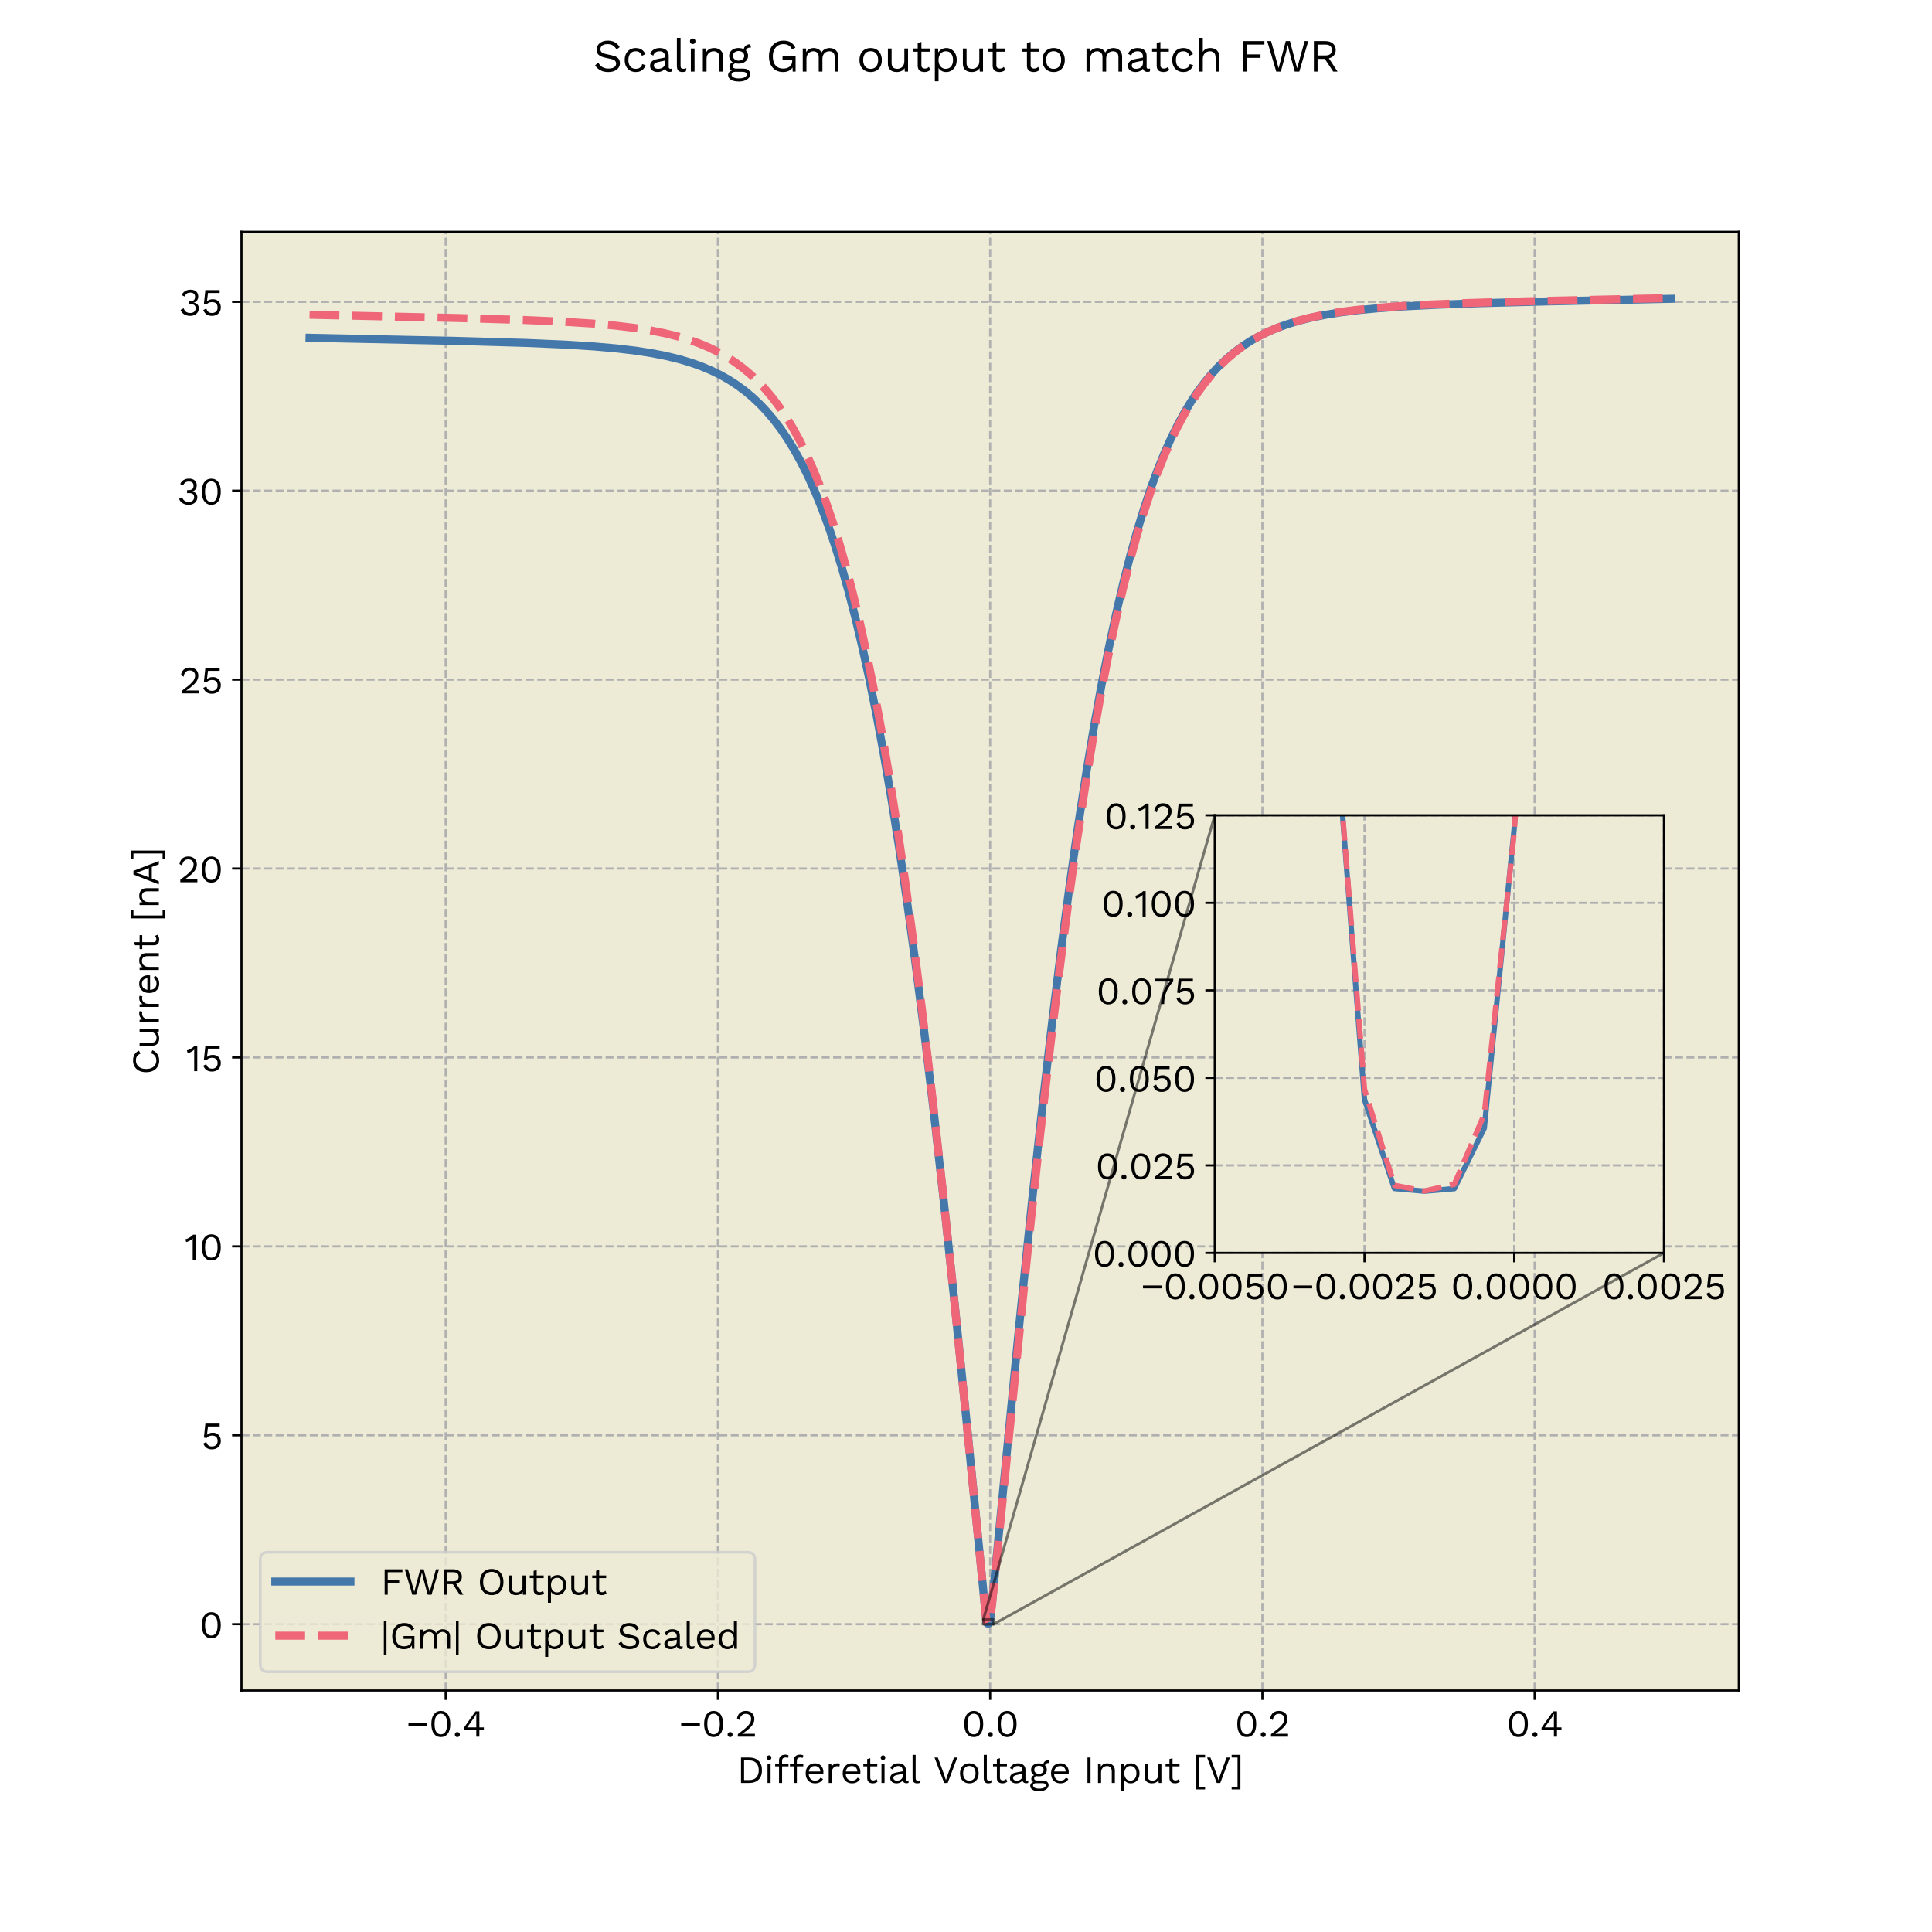 <?xml version="1.0" encoding="utf-8" standalone="no"?>
<!DOCTYPE svg PUBLIC "-//W3C//DTD SVG 1.1//EN"
  "http://www.w3.org/Graphics/SVG/1.1/DTD/svg11.dtd">
<svg height="720pt" version="1.1" viewBox="0 0 720 720" width="720pt" xmlns="http://www.w3.org/2000/svg" xmlns:xlink="http://www.w3.org/1999/xlink">
 <defs>
  <style type="text/css">*{stroke-linecap:butt;stroke-linejoin:round;}</style>
 </defs>
 <g id="figure_1">
  <g id="patch_1">
   <path d="M 0 720 
L 720 720 
L 720 0 
L 0 0 
z
" style="fill:none;"/>
  </g>
  <g id="axes_1">
   <g id="patch_2">
    <path d="M 90 630 
L 648 630 
L 648 86.4 
L 90 86.4 
z
" style="fill:#edead6;"/>
   </g>
   <g id="matplotlib.axis_1">
    <g id="xtick_1">
     <g id="line2d_1">
      <path clip-path="url(#p4fd7f7d0f2)" d="M 166.091 630 
L 166.091 86.4 
" style="fill:none;stroke:#b0b0b0;stroke-dasharray:2.96,1.28;stroke-dashoffset:0;stroke-width:0.8;"/>
     </g>
     <g id="line2d_2">
      <defs>
       <path d="M 0 0 
L 0 3.5 
" id="ma5b0f2b745" style="stroke:#000000;stroke-width:0.8;"/>
      </defs>
      <g>
       <use style="stroke:#000000;stroke-width:0.8;" x="166.091" xlink:href="#ma5b0f2b745" y="630"/>
      </g>
     </g>
     <g id="text_1">
      <!-- −0.4 -->
      <g transform="translate(151.37 647.22)scale(0.14 -0.14)">
       <defs>
        <path d="M 3488 2266 
L 3488 1786 
L 378 1786 
L 378 2266 
L 3488 2266 
z
" id="WorkSans-Regular-2212" transform="scale(0.016)"/>
        <path d="M 1990 -64 
Q 1274 -64 845 493 
Q 416 1050 416 2112 
Q 416 3174 845 3731 
Q 1274 4288 1990 4288 
Q 2714 4288 3139 3731 
Q 3565 3174 3565 2112 
Q 3565 1050 3139 493 
Q 2714 -64 1990 -64 
z
M 1990 397 
Q 2330 397 2563 592 
Q 2797 787 2915 1171 
Q 3034 1555 3034 2112 
Q 3034 2669 2915 3053 
Q 2797 3437 2563 3632 
Q 2330 3827 1990 3827 
Q 1651 3827 1417 3632 
Q 1184 3437 1065 3053 
Q 947 2669 947 2112 
Q 947 1555 1065 1171 
Q 1184 787 1417 592 
Q 1651 397 1990 397 
z
" id="WorkSans-Regular-30" transform="scale(0.016)"/>
        <path d="M 851 768 
Q 1037 768 1152 653 
Q 1267 538 1267 352 
Q 1267 166 1152 51 
Q 1037 -64 851 -64 
Q 666 -64 550 51 
Q 435 166 435 352 
Q 435 538 550 653 
Q 666 768 851 768 
z
" id="WorkSans-Regular-2e" transform="scale(0.016)"/>
        <path d="M 2342 0 
L 2342 1107 
L 282 1107 
L 282 1485 
Q 282 1485 282 1485 
Q 282 1485 282 1485 
L 2208 4224 
L 2854 4224 
L 2854 1549 
L 3603 1549 
L 3603 1107 
L 2854 1107 
L 2854 0 
L 2342 0 
z
M 826 1549 
L 2342 1549 
L 2342 3130 
Q 2342 3296 2352 3469 
Q 2362 3642 2368 3808 
L 2355 3808 
Q 2278 3648 2156 3449 
Q 2035 3251 1933 3104 
L 826 1549 
Q 826 1549 826 1549 
Q 826 1549 826 1549 
z
" id="WorkSans-Regular-34" transform="scale(0.016)"/>
       </defs>
       <use xlink:href="#WorkSans-Regular-2212"/>
       <use x="60.4" xlink:href="#WorkSans-Regular-30"/>
       <use x="122.6" xlink:href="#WorkSans-Regular-2e"/>
       <use x="149.2" xlink:href="#WorkSans-Regular-34"/>
      </g>
     </g>
    </g>
    <g id="xtick_2">
     <g id="line2d_3">
      <path clip-path="url(#p4fd7f7d0f2)" d="M 267.545 630 
L 267.545 86.4 
" style="fill:none;stroke:#b0b0b0;stroke-dasharray:2.96,1.28;stroke-dashoffset:0;stroke-width:0.8;"/>
     </g>
     <g id="line2d_4">
      <g>
       <use style="stroke:#000000;stroke-width:0.8;" x="267.545" xlink:href="#ma5b0f2b745" y="630"/>
      </g>
     </g>
     <g id="text_2">
      <!-- −0.2 -->
      <g transform="translate(253.02 647.22)scale(0.14 -0.14)">
       <defs>
        <path d="M 474 0 
L 474 416 
Q 1107 883 1532 1235 
Q 1958 1587 2214 1875 
Q 2470 2163 2579 2422 
Q 2688 2682 2688 2963 
Q 2688 3341 2448 3574 
Q 2208 3808 1792 3808 
Q 1357 3808 1094 3523 
Q 832 3238 787 2765 
L 339 3034 
Q 397 3405 579 3686 
Q 762 3968 1072 4128 
Q 1382 4288 1811 4288 
Q 2138 4288 2397 4192 
Q 2656 4096 2841 3920 
Q 3027 3744 3126 3501 
Q 3226 3258 3226 2963 
Q 3226 2566 3034 2185 
Q 2842 1805 2400 1389 
Q 1958 973 1203 467 
L 1203 461 
Q 1274 467 1398 470 
Q 1523 474 1648 477 
Q 1773 480 1837 480 
L 3315 480 
L 3315 0 
L 474 0 
z
" id="WorkSans-Regular-32" transform="scale(0.016)"/>
       </defs>
       <use xlink:href="#WorkSans-Regular-2212"/>
       <use x="60.4" xlink:href="#WorkSans-Regular-30"/>
       <use x="122.6" xlink:href="#WorkSans-Regular-2e"/>
       <use x="149.2" xlink:href="#WorkSans-Regular-32"/>
      </g>
     </g>
    </g>
    <g id="xtick_3">
     <g id="line2d_5">
      <path clip-path="url(#p4fd7f7d0f2)" d="M 369 630 
L 369 86.4 
" style="fill:none;stroke:#b0b0b0;stroke-dasharray:2.96,1.28;stroke-dashoffset:0;stroke-width:0.8;"/>
     </g>
     <g id="line2d_6">
      <g>
       <use style="stroke:#000000;stroke-width:0.8;" x="369" xlink:href="#ma5b0f2b745" y="630"/>
      </g>
     </g>
     <g id="text_3">
      <!-- 0.0 -->
      <g transform="translate(358.43 647.22)scale(0.14 -0.14)">
       <use xlink:href="#WorkSans-Regular-30"/>
       <use x="62.2" xlink:href="#WorkSans-Regular-2e"/>
       <use x="88.8" xlink:href="#WorkSans-Regular-30"/>
      </g>
     </g>
    </g>
    <g id="xtick_4">
     <g id="line2d_7">
      <path clip-path="url(#p4fd7f7d0f2)" d="M 470.455 630 
L 470.455 86.4 
" style="fill:none;stroke:#b0b0b0;stroke-dasharray:2.96,1.28;stroke-dashoffset:0;stroke-width:0.8;"/>
     </g>
     <g id="line2d_8">
      <g>
       <use style="stroke:#000000;stroke-width:0.8;" x="470.455" xlink:href="#ma5b0f2b745" y="630"/>
      </g>
     </g>
     <g id="text_4">
      <!-- 0.2 -->
      <g transform="translate(460.158 647.22)scale(0.14 -0.14)">
       <use xlink:href="#WorkSans-Regular-30"/>
       <use x="62.2" xlink:href="#WorkSans-Regular-2e"/>
       <use x="88.8" xlink:href="#WorkSans-Regular-32"/>
      </g>
     </g>
    </g>
    <g id="xtick_5">
     <g id="line2d_9">
      <path clip-path="url(#p4fd7f7d0f2)" d="M 571.909 630 
L 571.909 86.4 
" style="fill:none;stroke:#b0b0b0;stroke-dasharray:2.96,1.28;stroke-dashoffset:0;stroke-width:0.8;"/>
     </g>
     <g id="line2d_10">
      <g>
       <use style="stroke:#000000;stroke-width:0.8;" x="571.909" xlink:href="#ma5b0f2b745" y="630"/>
      </g>
     </g>
     <g id="text_5">
      <!-- 0.4 -->
      <g transform="translate(561.417 647.22)scale(0.14 -0.14)">
       <use xlink:href="#WorkSans-Regular-30"/>
       <use x="62.2" xlink:href="#WorkSans-Regular-2e"/>
       <use x="88.8" xlink:href="#WorkSans-Regular-34"/>
      </g>
     </g>
    </g>
    <g id="text_6">
     <!-- Differetial Voltage Input [V] -->
     <g transform="translate(274.608 664.45)scale(0.14 -0.14)">
      <defs>
       <path d="M 2054 4224 
Q 3046 4224 3612 3677 
Q 4179 3130 4179 2112 
Q 4179 1094 3612 547 
Q 3046 0 2054 0 
L 691 0 
L 691 4224 
L 2054 4224 
z
M 2106 480 
Q 2829 480 3235 912 
Q 3642 1344 3642 2112 
Q 3642 2880 3235 3312 
Q 2829 3744 2106 3744 
L 1203 3744 
L 1203 480 
L 2106 480 
z
" id="WorkSans-Regular-44" transform="scale(0.016)"/>
       <path d="M 851 3814 
Q 678 3814 572 3920 
Q 467 4026 467 4198 
Q 467 4371 572 4476 
Q 678 4582 851 4582 
Q 1024 4582 1129 4476 
Q 1235 4371 1235 4198 
Q 1235 4026 1129 3920 
Q 1024 3814 851 3814 
z
M 1107 3200 
L 1107 0 
L 595 0 
L 595 3200 
L 1107 3200 
z
" id="WorkSans-Regular-69" transform="scale(0.016)"/>
       <path d="M 1894 4704 
Q 2061 4704 2208 4665 
Q 2355 4627 2438 4557 
L 2304 4141 
Q 2227 4192 2137 4214 
Q 2048 4237 1939 4237 
Q 1664 4237 1510 4105 
Q 1357 3974 1357 3686 
L 1357 3200 
L 1357 3034 
L 1357 0 
L 845 0 
L 845 3738 
Q 845 3949 909 4128 
Q 973 4307 1104 4435 
Q 1235 4563 1433 4633 
Q 1632 4704 1894 4704 
z
M 2426 3200 
L 2426 2758 
L 205 2758 
L 205 3200 
L 2426 3200 
z
" id="WorkSans-Regular-66" transform="scale(0.016)"/>
       <path d="M 1933 -64 
Q 1478 -64 1123 134 
Q 768 333 569 707 
Q 371 1082 371 1600 
Q 371 2118 569 2492 
Q 768 2867 1113 3065 
Q 1459 3264 1901 3264 
Q 2349 3264 2665 3072 
Q 2982 2880 3148 2550 
Q 3315 2221 3315 1811 
Q 3315 1702 3308 1612 
Q 3302 1523 3290 1453 
L 704 1453 
L 704 1907 
L 3066 1907 
L 2803 1856 
Q 2803 2317 2550 2566 
Q 2298 2816 1888 2816 
Q 1574 2816 1347 2672 
Q 1120 2528 995 2256 
Q 870 1984 870 1600 
Q 870 1222 998 947 
Q 1126 672 1360 528 
Q 1594 384 1920 384 
Q 2272 384 2493 518 
Q 2714 653 2848 883 
L 3251 646 
Q 3130 429 2941 269 
Q 2752 109 2499 22 
Q 2246 -64 1933 -64 
z
" id="WorkSans-Regular-65" transform="scale(0.016)"/>
       <path d="M 595 0 
L 595 3200 
L 1011 3200 
L 1082 2675 
Q 1216 2970 1475 3117 
Q 1734 3264 2106 3264 
Q 2189 3264 2288 3251 
Q 2387 3238 2458 3200 
L 2368 2733 
Q 2298 2758 2214 2771 
Q 2131 2784 1978 2784 
Q 1779 2784 1577 2669 
Q 1376 2554 1241 2320 
Q 1107 2086 1107 1728 
L 1107 0 
L 595 0 
z
" id="WorkSans-Regular-72" transform="scale(0.016)"/>
       <path d="M 1350 4109 
L 1350 883 
Q 1350 646 1484 531 
Q 1619 416 1830 416 
Q 2016 416 2150 480 
Q 2285 544 2394 653 
L 2573 224 
Q 2426 90 2224 13 
Q 2022 -64 1760 -64 
Q 1517 -64 1305 22 
Q 1094 109 969 297 
Q 845 486 838 794 
L 838 3968 
L 1350 4109 
z
M 2515 3200 
L 2515 2758 
L 198 2758 
L 198 3200 
L 2515 3200 
z
" id="WorkSans-Regular-74" transform="scale(0.016)"/>
       <path d="M 2464 2067 
Q 2464 2426 2272 2621 
Q 2080 2816 1728 2816 
Q 1395 2816 1164 2672 
Q 934 2528 826 2208 
L 410 2464 
Q 538 2822 883 3043 
Q 1229 3264 1741 3264 
Q 2086 3264 2368 3145 
Q 2650 3027 2813 2787 
Q 2976 2547 2976 2170 
L 2976 621 
Q 2976 390 3219 390 
Q 3341 390 3456 422 
L 3430 19 
Q 3302 -45 3098 -45 
Q 2912 -45 2765 25 
Q 2618 96 2534 240 
Q 2451 384 2451 602 
L 2451 666 
L 2579 646 
Q 2502 397 2316 240 
Q 2131 83 1900 9 
Q 1670 -64 1446 -64 
Q 1165 -64 921 32 
Q 678 128 534 323 
Q 390 518 390 806 
Q 390 1165 630 1398 
Q 870 1632 1299 1715 
L 2566 1965 
L 2566 1542 
L 1536 1331 
Q 1222 1267 1068 1152 
Q 915 1037 915 832 
Q 915 634 1072 509 
Q 1229 384 1517 384 
Q 1702 384 1872 432 
Q 2042 480 2176 579 
Q 2310 678 2387 828 
Q 2464 979 2464 1184 
L 2464 2067 
z
" id="WorkSans-Regular-61" transform="scale(0.016)"/>
       <path d="M 1082 4672 
L 1082 813 
Q 1082 570 1171 477 
Q 1261 384 1459 384 
Q 1587 384 1670 403 
Q 1754 422 1894 474 
L 1811 26 
Q 1709 -19 1587 -41 
Q 1466 -64 1338 -64 
Q 947 -64 758 147 
Q 570 358 570 794 
L 570 4672 
L 1082 4672 
z
" id="WorkSans-Regular-6c" transform="scale(0.016)"/>
       <path id="WorkSans-Regular-20" transform="scale(0.016)"/>
       <path d="M 3968 4224 
L 2368 0 
L 1786 0 
L 179 4224 
L 730 4224 
L 1805 1306 
L 2074 467 
L 2342 1299 
L 3418 4224 
L 3968 4224 
z
" id="WorkSans-Regular-56" transform="scale(0.016)"/>
       <path d="M 1920 3264 
Q 2374 3264 2723 3065 
Q 3072 2867 3270 2492 
Q 3469 2118 3469 1600 
Q 3469 1082 3270 707 
Q 3072 333 2723 134 
Q 2374 -64 1920 -64 
Q 1472 -64 1120 134 
Q 768 333 569 707 
Q 371 1082 371 1600 
Q 371 2118 569 2492 
Q 768 2867 1120 3065 
Q 1472 3264 1920 3264 
z
M 1920 2822 
Q 1594 2822 1363 2675 
Q 1133 2528 1008 2256 
Q 883 1984 883 1600 
Q 883 1222 1008 947 
Q 1133 672 1363 525 
Q 1594 378 1920 378 
Q 2246 378 2476 525 
Q 2707 672 2832 947 
Q 2957 1222 2957 1600 
Q 2957 1984 2832 2256 
Q 2707 2528 2476 2675 
Q 2246 2822 1920 2822 
z
" id="WorkSans-Regular-6f" transform="scale(0.016)"/>
       <path d="M 3290 3789 
L 3405 3334 
Q 3398 3334 3385 3334 
Q 3373 3334 3360 3334 
Q 3046 3334 2876 3209 
Q 2707 3085 2707 2810 
L 2394 2970 
Q 2394 3219 2509 3404 
Q 2624 3590 2822 3689 
Q 3021 3789 3258 3789 
Q 3264 3789 3273 3789 
Q 3283 3789 3290 3789 
z
M 2317 410 
Q 2771 410 3027 202 
Q 3283 -6 3283 -352 
Q 3283 -666 3075 -896 
Q 2867 -1126 2518 -1251 
Q 2170 -1376 1734 -1376 
Q 979 -1376 604 -1120 
Q 230 -864 230 -506 
Q 230 -250 400 -48 
Q 570 154 973 179 
L 928 83 
Q 710 141 560 278 
Q 410 416 410 678 
Q 410 941 605 1129 
Q 800 1318 1184 1363 
L 1523 1190 
L 1459 1190 
Q 1146 1158 1014 1033 
Q 883 909 883 762 
Q 883 582 1014 496 
Q 1146 410 1382 410 
L 2317 410 
z
M 1728 -947 
Q 2099 -947 2339 -870 
Q 2579 -794 2694 -672 
Q 2810 -550 2810 -410 
Q 2810 -237 2672 -134 
Q 2534 -32 2176 -32 
L 1190 -32 
Q 986 -32 845 -137 
Q 704 -243 704 -429 
Q 704 -666 976 -806 
Q 1248 -947 1728 -947 
z
M 1683 3264 
Q 2067 3264 2364 3126 
Q 2662 2989 2828 2745 
Q 2995 2502 2995 2182 
Q 2995 1869 2828 1622 
Q 2662 1376 2364 1238 
Q 2067 1101 1683 1101 
Q 1050 1101 710 1405 
Q 371 1709 371 2182 
Q 371 2502 540 2745 
Q 710 2989 1004 3126 
Q 1299 3264 1683 3264 
z
M 1683 2848 
Q 1350 2848 1126 2665 
Q 902 2483 902 2182 
Q 902 1888 1126 1702 
Q 1350 1517 1683 1517 
Q 2016 1517 2240 1702 
Q 2464 1888 2464 2182 
Q 2464 2483 2240 2665 
Q 2016 2848 1683 2848 
z
" id="WorkSans-Regular-67" transform="scale(0.016)"/>
       <path d="M 1203 4224 
L 1203 0 
L 691 0 
L 691 4224 
L 1203 4224 
z
" id="WorkSans-Regular-49" transform="scale(0.016)"/>
       <path d="M 595 0 
L 595 3200 
L 1043 3200 
L 1088 2483 
L 1005 2554 
Q 1107 2810 1280 2966 
Q 1453 3123 1680 3193 
Q 1907 3264 2150 3264 
Q 2496 3264 2777 3133 
Q 3059 3002 3228 2733 
Q 3398 2464 3398 2048 
L 3398 0 
L 2886 0 
L 2886 1869 
Q 2886 2400 2659 2608 
Q 2432 2816 2099 2816 
Q 1869 2816 1638 2707 
Q 1408 2598 1257 2355 
Q 1107 2112 1107 1702 
L 1107 0 
L 595 0 
z
" id="WorkSans-Regular-6e" transform="scale(0.016)"/>
       <path d="M 595 -1344 
L 595 3200 
L 1043 3200 
L 1088 2419 
L 1018 2509 
Q 1101 2733 1267 2902 
Q 1434 3072 1670 3168 
Q 1907 3264 2182 3264 
Q 2573 3264 2902 3065 
Q 3232 2867 3430 2496 
Q 3629 2125 3629 1600 
Q 3629 1082 3427 707 
Q 3226 333 2893 134 
Q 2560 -64 2163 -64 
Q 1766 -64 1468 131 
Q 1171 326 1043 627 
L 1107 723 
L 1107 -1344 
L 595 -1344 
z
M 2112 384 
Q 2586 384 2851 717 
Q 3117 1050 3117 1600 
Q 3117 2150 2857 2483 
Q 2598 2816 2131 2816 
Q 1824 2816 1593 2665 
Q 1363 2515 1235 2243 
Q 1107 1971 1107 1600 
Q 1107 1235 1232 960 
Q 1357 685 1584 534 
Q 1811 384 2112 384 
z
" id="WorkSans-Regular-70" transform="scale(0.016)"/>
       <path d="M 1754 -64 
Q 1446 -64 1174 51 
Q 902 166 732 425 
Q 563 685 563 1101 
L 563 3200 
L 1075 3200 
L 1075 1235 
Q 1075 749 1286 566 
Q 1498 384 1882 384 
Q 2061 384 2233 445 
Q 2406 506 2544 637 
Q 2682 768 2762 973 
Q 2842 1178 2842 1459 
L 2842 3200 
L 3354 3200 
L 3354 0 
L 2906 0 
L 2874 486 
Q 2707 198 2422 67 
Q 2138 -64 1754 -64 
z
" id="WorkSans-Regular-75" transform="scale(0.016)"/>
       <path d="M 2016 4224 
L 1037 4224 
L 1037 -627 
L 2016 -627 
L 2016 -1075 
L 557 -1075 
L 557 4672 
L 2016 4672 
L 2016 4224 
z
" id="WorkSans-Regular-5b" transform="scale(0.016)"/>
       <path d="M 211 -627 
L 1191 -627 
L 1191 4224 
L 211 4224 
L 211 4672 
L 1671 4672 
L 1671 -1075 
L 211 -1075 
L 211 -627 
z
" id="WorkSans-Regular-5d" transform="scale(0.016)"/>
      </defs>
      <use xlink:href="#WorkSans-Regular-44"/>
      <use x="72.1" xlink:href="#WorkSans-Regular-69"/>
      <use x="98.7" xlink:href="#WorkSans-Regular-66"/>
      <use x="138" xlink:href="#WorkSans-Regular-66"/>
      <use x="177.3" xlink:href="#WorkSans-Regular-65"/>
      <use x="235" xlink:href="#WorkSans-Regular-72"/>
      <use x="275.8" xlink:href="#WorkSans-Regular-65"/>
      <use x="333.5" xlink:href="#WorkSans-Regular-74"/>
      <use x="375.4" xlink:href="#WorkSans-Regular-69"/>
      <use x="402" xlink:href="#WorkSans-Regular-61"/>
      <use x="458.6" xlink:href="#WorkSans-Regular-6c"/>
      <use x="489.2" xlink:href="#WorkSans-Regular-20"/>
      <use x="523.3" xlink:href="#WorkSans-Regular-56"/>
      <use x="588.1" xlink:href="#WorkSans-Regular-6f"/>
      <use x="648.1" xlink:href="#WorkSans-Regular-6c"/>
      <use x="678.7" xlink:href="#WorkSans-Regular-74"/>
      <use x="720.6" xlink:href="#WorkSans-Regular-61"/>
      <use x="777.2" xlink:href="#WorkSans-Regular-67"/>
      <use x="830.4" xlink:href="#WorkSans-Regular-65"/>
      <use x="888.1" xlink:href="#WorkSans-Regular-20"/>
      <use x="922.2" xlink:href="#WorkSans-Regular-49"/>
      <use x="951.8" xlink:href="#WorkSans-Regular-6e"/>
      <use x="1013.7" xlink:href="#WorkSans-Regular-70"/>
      <use x="1076.4" xlink:href="#WorkSans-Regular-75"/>
      <use x="1138.1" xlink:href="#WorkSans-Regular-74"/>
      <use x="1180" xlink:href="#WorkSans-Regular-20"/>
      <use x="1214.1" xlink:href="#WorkSans-Regular-5b"/>
      <use x="1248.9" xlink:href="#WorkSans-Regular-56"/>
      <use x="1313.7" xlink:href="#WorkSans-Regular-5d"/>
     </g>
    </g>
   </g>
   <g id="matplotlib.axis_2">
    <g id="ytick_1">
     <g id="line2d_11">
      <path clip-path="url(#p4fd7f7d0f2)" d="M 90 605.291 
L 648 605.291 
" style="fill:none;stroke:#b0b0b0;stroke-dasharray:2.96,1.28;stroke-dashoffset:0;stroke-width:0.8;"/>
     </g>
     <g id="line2d_12">
      <defs>
       <path d="M 0 0 
L -3.5 0 
" id="m66291be99e" style="stroke:#000000;stroke-width:0.8;"/>
      </defs>
      <g>
       <use style="stroke:#000000;stroke-width:0.8;" x="90" xlink:href="#m66291be99e" y="605.291"/>
      </g>
     </g>
     <g id="text_7">
      <!-- 0 -->
      <g transform="translate(74.292 610.401)scale(0.14 -0.14)">
       <use xlink:href="#WorkSans-Regular-30"/>
      </g>
     </g>
    </g>
    <g id="ytick_2">
     <g id="line2d_13">
      <path clip-path="url(#p4fd7f7d0f2)" d="M 90 534.888 
L 648 534.888 
" style="fill:none;stroke:#b0b0b0;stroke-dasharray:2.96,1.28;stroke-dashoffset:0;stroke-width:0.8;"/>
     </g>
     <g id="line2d_14">
      <g>
       <use style="stroke:#000000;stroke-width:0.8;" x="90" xlink:href="#m66291be99e" y="534.888"/>
      </g>
     </g>
     <g id="text_8">
      <!-- 5 -->
      <g transform="translate(74.852 539.998)scale(0.14 -0.14)">
       <defs>
        <path d="M 1837 -64 
Q 1274 -64 931 192 
Q 589 448 403 902 
L 902 1165 
Q 1005 832 1219 624 
Q 1434 416 1850 416 
Q 2144 416 2352 525 
Q 2560 634 2675 835 
Q 2790 1037 2790 1318 
Q 2790 1619 2684 1820 
Q 2579 2022 2380 2124 
Q 2182 2227 1894 2227 
Q 1690 2227 1514 2185 
Q 1338 2144 1197 2054 
Q 1056 1965 954 1818 
L 506 1901 
L 755 4224 
L 3130 4224 
L 3130 3744 
L 1190 3744 
L 1024 2413 
L 1011 2355 
L 1024 2355 
Q 1178 2515 1418 2611 
Q 1658 2707 1990 2707 
Q 2394 2707 2691 2537 
Q 2989 2368 3155 2061 
Q 3322 1754 3322 1344 
Q 3322 1018 3213 755 
Q 3104 493 2905 310 
Q 2707 128 2435 32 
Q 2163 -64 1837 -64 
z
" id="WorkSans-Regular-35" transform="scale(0.016)"/>
       </defs>
       <use xlink:href="#WorkSans-Regular-35"/>
      </g>
     </g>
    </g>
    <g id="ytick_3">
     <g id="line2d_15">
      <path clip-path="url(#p4fd7f7d0f2)" d="M 90 464.485 
L 648 464.485 
" style="fill:none;stroke:#b0b0b0;stroke-dasharray:2.96,1.28;stroke-dashoffset:0;stroke-width:0.8;"/>
     </g>
     <g id="line2d_16">
      <g>
       <use style="stroke:#000000;stroke-width:0.8;" x="90" xlink:href="#m66291be99e" y="464.485"/>
      </g>
     </g>
     <g id="text_9">
      <!-- 10 -->
      <g transform="translate(68.832 469.595)scale(0.14 -0.14)">
       <defs>
        <path d="M 1331 0 
L 1331 3098 
Q 1331 3206 1334 3331 
Q 1338 3456 1344 3590 
Q 1126 3379 838 3222 
Q 550 3066 250 2995 
L 115 3462 
Q 230 3475 406 3548 
Q 582 3622 777 3734 
Q 973 3846 1139 3974 
Q 1306 4102 1395 4224 
L 1843 4224 
L 1843 0 
L 1331 0 
z
" id="WorkSans-Regular-31" transform="scale(0.016)"/>
       </defs>
       <use xlink:href="#WorkSans-Regular-31"/>
       <use x="39" xlink:href="#WorkSans-Regular-30"/>
      </g>
     </g>
    </g>
    <g id="ytick_4">
     <g id="line2d_17">
      <path clip-path="url(#p4fd7f7d0f2)" d="M 90 394.082 
L 648 394.082 
" style="fill:none;stroke:#b0b0b0;stroke-dasharray:2.96,1.28;stroke-dashoffset:0;stroke-width:0.8;"/>
     </g>
     <g id="line2d_18">
      <g>
       <use style="stroke:#000000;stroke-width:0.8;" x="90" xlink:href="#m66291be99e" y="394.082"/>
      </g>
     </g>
     <g id="text_10">
      <!-- 15 -->
      <g transform="translate(69.392 399.192)scale(0.14 -0.14)">
       <use xlink:href="#WorkSans-Regular-31"/>
       <use x="39" xlink:href="#WorkSans-Regular-35"/>
      </g>
     </g>
    </g>
    <g id="ytick_5">
     <g id="line2d_19">
      <path clip-path="url(#p4fd7f7d0f2)" d="M 90 323.678 
L 648 323.678 
" style="fill:none;stroke:#b0b0b0;stroke-dasharray:2.96,1.28;stroke-dashoffset:0;stroke-width:0.8;"/>
     </g>
     <g id="line2d_20">
      <g>
       <use style="stroke:#000000;stroke-width:0.8;" x="90" xlink:href="#m66291be99e" y="323.678"/>
      </g>
     </g>
     <g id="text_11">
      <!-- 20 -->
      <g transform="translate(66.13 328.788)scale(0.14 -0.14)">
       <use xlink:href="#WorkSans-Regular-32"/>
       <use x="58.3" xlink:href="#WorkSans-Regular-30"/>
      </g>
     </g>
    </g>
    <g id="ytick_6">
     <g id="line2d_21">
      <path clip-path="url(#p4fd7f7d0f2)" d="M 90 253.275 
L 648 253.275 
" style="fill:none;stroke:#b0b0b0;stroke-dasharray:2.96,1.28;stroke-dashoffset:0;stroke-width:0.8;"/>
     </g>
     <g id="line2d_22">
      <g>
       <use style="stroke:#000000;stroke-width:0.8;" x="90" xlink:href="#m66291be99e" y="253.275"/>
      </g>
     </g>
     <g id="text_12">
      <!-- 25 -->
      <g transform="translate(66.69 258.385)scale(0.14 -0.14)">
       <use xlink:href="#WorkSans-Regular-32"/>
       <use x="58.3" xlink:href="#WorkSans-Regular-35"/>
      </g>
     </g>
    </g>
    <g id="ytick_7">
     <g id="line2d_23">
      <path clip-path="url(#p4fd7f7d0f2)" d="M 90 182.872 
L 648 182.872 
" style="fill:none;stroke:#b0b0b0;stroke-dasharray:2.96,1.28;stroke-dashoffset:0;stroke-width:0.8;"/>
     </g>
     <g id="line2d_24">
      <g>
       <use style="stroke:#000000;stroke-width:0.8;" x="90" xlink:href="#m66291be99e" y="182.872"/>
      </g>
     </g>
     <g id="text_13">
      <!-- 30 -->
      <g transform="translate(66.13 187.982)scale(0.14 -0.14)">
       <defs>
        <path d="M 1856 -64 
Q 1293 -64 861 201 
Q 429 467 275 934 
L 787 1197 
Q 864 960 998 784 
Q 1133 608 1353 512 
Q 1574 416 1907 416 
Q 2189 416 2381 518 
Q 2573 621 2675 797 
Q 2778 973 2778 1203 
Q 2778 1434 2691 1587 
Q 2605 1741 2419 1814 
Q 2234 1888 1933 1888 
Q 1862 1888 1779 1885 
Q 1696 1882 1606 1869 
L 1606 2381 
Q 1664 2374 1718 2374 
Q 1773 2374 1818 2374 
Q 2285 2374 2483 2556 
Q 2682 2739 2682 3130 
Q 2682 3462 2477 3635 
Q 2272 3808 1894 3808 
Q 1491 3808 1280 3632 
Q 1069 3456 947 3155 
L 461 3386 
Q 563 3654 768 3859 
Q 973 4064 1264 4179 
Q 1555 4294 1907 4294 
Q 2349 4294 2637 4144 
Q 2925 3994 3069 3744 
Q 3213 3494 3213 3194 
Q 3213 2963 3149 2780 
Q 3085 2598 2973 2464 
Q 2861 2330 2720 2250 
Q 2579 2170 2419 2144 
L 2419 2131 
Q 2630 2125 2793 2048 
Q 2957 1971 3072 1843 
Q 3187 1715 3248 1552 
Q 3309 1389 3309 1210 
Q 3309 838 3126 550 
Q 2944 262 2617 99 
Q 2291 -64 1856 -64 
z
" id="WorkSans-Regular-33" transform="scale(0.016)"/>
       </defs>
       <use xlink:href="#WorkSans-Regular-33"/>
       <use x="58.3" xlink:href="#WorkSans-Regular-30"/>
      </g>
     </g>
    </g>
    <g id="ytick_8">
     <g id="line2d_25">
      <path clip-path="url(#p4fd7f7d0f2)" d="M 90 112.469 
L 648 112.469 
" style="fill:none;stroke:#b0b0b0;stroke-dasharray:2.96,1.28;stroke-dashoffset:0;stroke-width:0.8;"/>
     </g>
     <g id="line2d_26">
      <g>
       <use style="stroke:#000000;stroke-width:0.8;" x="90" xlink:href="#m66291be99e" y="112.469"/>
      </g>
     </g>
     <g id="text_14">
      <!-- 35 -->
      <g transform="translate(66.69 117.579)scale(0.14 -0.14)">
       <use xlink:href="#WorkSans-Regular-33"/>
       <use x="58.3" xlink:href="#WorkSans-Regular-35"/>
      </g>
     </g>
    </g>
    <g id="text_15">
     <!-- Current [nA] -->
     <g transform="translate(59.19 400.55)rotate(-90)scale(0.14 -0.14)">
      <defs>
       <path d="M 4096 1082 
Q 3962 723 3712 464 
Q 3462 205 3126 70 
Q 2790 -64 2394 -64 
Q 1792 -64 1353 201 
Q 915 467 675 953 
Q 435 1440 435 2112 
Q 435 2784 675 3270 
Q 915 3757 1353 4022 
Q 1792 4288 2381 4288 
Q 2790 4288 3110 4176 
Q 3430 4064 3657 3843 
Q 3885 3622 4019 3302 
L 3514 3066 
Q 3373 3430 3107 3619 
Q 2842 3808 2419 3808 
Q 1990 3808 1664 3606 
Q 1338 3405 1155 3027 
Q 973 2650 973 2112 
Q 973 1581 1145 1200 
Q 1318 819 1638 617 
Q 1958 416 2394 416 
Q 2816 416 3129 630 
Q 3443 845 3584 1274 
L 4096 1082 
z
" id="WorkSans-Regular-43" transform="scale(0.016)"/>
       <path d="M 166 0 
L 1811 4224 
L 2419 4224 
L 4058 0 
L 3514 0 
L 2310 3149 
L 2112 3738 
L 2099 3738 
L 1914 3168 
L 704 0 
L 166 0 
z
M 973 1171 
L 973 1651 
L 3232 1651 
L 3232 1171 
L 973 1171 
z
" id="WorkSans-Regular-41" transform="scale(0.016)"/>
      </defs>
      <use xlink:href="#WorkSans-Regular-43"/>
      <use x="68.6" xlink:href="#WorkSans-Regular-75"/>
      <use x="130.3" xlink:href="#WorkSans-Regular-72"/>
      <use x="171.1" xlink:href="#WorkSans-Regular-72"/>
      <use x="211.9" xlink:href="#WorkSans-Regular-65"/>
      <use x="269.6" xlink:href="#WorkSans-Regular-6e"/>
      <use x="331.5" xlink:href="#WorkSans-Regular-74"/>
      <use x="373.4" xlink:href="#WorkSans-Regular-20"/>
      <use x="407.5" xlink:href="#WorkSans-Regular-5b"/>
      <use x="442.3" xlink:href="#WorkSans-Regular-6e"/>
      <use x="504.2" xlink:href="#WorkSans-Regular-41"/>
      <use x="570.2" xlink:href="#WorkSans-Regular-5d"/>
     </g>
    </g>
   </g>
   <g id="line2d_27">
    <path clip-path="url(#p4fd7f7d0f2)" d="M 115.364 125.884 
L 171.164 127.077 
L 196.02 127.803 
L 210.731 128.441 
L 221.384 129.115 
L 230.007 129.878 
L 237.109 130.727 
L 243.196 131.677 
L 248.523 132.731 
L 253.342 133.915 
L 257.654 135.206 
L 261.458 136.565 
L 265.009 138.056 
L 268.306 139.664 
L 271.604 141.524 
L 274.647 143.496 
L 277.691 145.748 
L 280.481 148.09 
L 283.271 150.733 
L 285.807 153.426 
L 288.344 156.425 
L 290.88 159.763 
L 293.416 163.474 
L 295.953 167.594 
L 298.489 172.163 
L 301.025 177.222 
L 303.562 182.815 
L 306.098 188.988 
L 308.635 195.789 
L 311.171 203.266 
L 313.707 211.471 
L 316.244 220.452 
L 318.78 230.259 
L 321.316 240.94 
L 323.853 252.542 
L 326.643 266.418 
L 329.433 281.507 
L 332.223 297.851 
L 335.013 315.48 
L 338.056 336.195 
L 341.1 358.458 
L 344.397 384.292 
L 347.948 414.035 
L 351.753 447.96 
L 355.811 486.231 
L 360.63 533.954 
L 367.478 603.113 
L 367.732 604.674 
L 367.985 605.032 
L 368.493 605.032 
L 368.746 604.789 
L 369 603.583 
L 369.761 596.982 
L 372.297 571.103 
L 379.906 493.236 
L 384.472 448.906 
L 388.53 411.678 
L 392.081 381.049 
L 395.378 354.377 
L 398.675 329.493 
L 401.719 308.148 
L 404.763 288.37 
L 407.553 271.603 
L 410.343 256.111 
L 413.133 241.856 
L 415.923 228.789 
L 418.713 216.854 
L 421.249 206.935 
L 423.785 197.853 
L 426.322 189.556 
L 428.858 181.996 
L 431.395 175.12 
L 433.931 168.88 
L 436.467 163.226 
L 439.004 158.114 
L 441.54 153.497 
L 444.076 149.335 
L 446.613 145.587 
L 449.149 142.216 
L 451.685 139.187 
L 454.475 136.213 
L 457.265 133.575 
L 460.055 131.236 
L 463.099 128.99 
L 466.143 127.023 
L 469.44 125.169 
L 472.737 123.565 
L 476.288 122.079 
L 480.093 120.725 
L 484.151 119.508 
L 488.716 118.372 
L 493.789 117.345 
L 499.369 116.441 
L 505.964 115.607 
L 513.573 114.875 
L 522.957 114.208 
L 534.878 113.598 
L 551.111 113.009 
L 576.221 112.344 
L 622.636 111.357 
L 622.636 111.357 
" style="fill:none;stroke:#4477aa;stroke-linecap:square;stroke-width:3;"/>
   </g>
   <g id="line2d_28">
    <path clip-path="url(#p4fd7f7d0f2)" d="M 115.364 117.303 
L 170.403 118.516 
L 195.259 119.257 
L 209.97 119.903 
L 220.623 120.582 
L 229.246 121.349 
L 236.348 122.2 
L 242.435 123.15 
L 247.762 124.204 
L 252.581 125.388 
L 256.893 126.678 
L 260.697 128.036 
L 264.248 129.525 
L 267.545 131.132 
L 270.843 132.989 
L 273.886 134.958 
L 276.93 137.208 
L 279.72 139.548 
L 282.51 142.188 
L 285.046 144.879 
L 287.583 147.876 
L 290.119 151.213 
L 292.655 154.922 
L 295.192 159.042 
L 297.728 163.612 
L 300.265 168.673 
L 302.801 174.27 
L 305.337 180.449 
L 307.874 187.259 
L 310.41 194.749 
L 312.946 202.97 
L 315.483 211.971 
L 318.019 221.805 
L 320.555 232.519 
L 323.092 244.16 
L 325.882 258.087 
L 328.672 273.239 
L 331.462 289.656 
L 334.252 307.369 
L 337.295 328.189 
L 340.339 350.568 
L 343.636 376.54 
L 347.187 406.437 
L 350.992 440.523 
L 355.05 478.935 
L 359.869 526.72 
L 367.478 603.118 
L 367.732 604.632 
L 367.985 605.019 
L 368.493 605.015 
L 368.746 604.734 
L 369 603.6 
L 369.761 597.369 
L 371.79 577.568 
L 383.204 464.039 
L 387.515 423.954 
L 391.32 390.602 
L 394.871 361.409 
L 398.168 336.095 
L 401.212 314.319 
L 404.255 294.093 
L 407.299 275.412 
L 410.089 259.622 
L 412.879 245.074 
L 415.669 231.722 
L 418.459 219.515 
L 420.995 209.36 
L 423.532 200.054 
L 426.068 191.548 
L 428.605 183.79 
L 431.141 176.732 
L 433.677 170.322 
L 436.214 164.512 
L 438.75 159.256 
L 441.286 154.508 
L 443.823 150.225 
L 446.359 146.367 
L 448.895 142.897 
L 451.432 139.778 
L 454.222 136.714 
L 457.012 133.996 
L 459.802 131.586 
L 462.592 129.452 
L 465.635 127.402 
L 468.679 125.608 
L 471.976 123.917 
L 475.527 122.35 
L 479.332 120.922 
L 483.39 119.639 
L 487.955 118.442 
L 492.775 117.409 
L 498.355 116.448 
L 504.695 115.591 
L 512.051 114.831 
L 520.928 114.146 
L 532.088 113.523 
L 547.053 112.926 
L 569.119 112.29 
L 609.955 111.37 
L 622.636 111.109 
L 622.636 111.109 
" style="fill:none;stroke:#ee6677;stroke-dasharray:11.1,4.8;stroke-dashoffset:0;stroke-width:3;"/>
   </g>
   <g id="patch_3">
    <path d="M 90 630 
L 90 86.4 
" style="fill:none;stroke:#000000;stroke-linecap:square;stroke-linejoin:miter;stroke-width:0.8;"/>
   </g>
   <g id="patch_4">
    <path d="M 648 630 
L 648 86.4 
" style="fill:none;stroke:#000000;stroke-linecap:square;stroke-linejoin:miter;stroke-width:0.8;"/>
   </g>
   <g id="patch_5">
    <path d="M 90 630 
L 648 630 
" style="fill:none;stroke:#000000;stroke-linecap:square;stroke-linejoin:miter;stroke-width:0.8;"/>
   </g>
   <g id="patch_6">
    <path d="M 90 86.4 
L 648 86.4 
" style="fill:none;stroke:#000000;stroke-linecap:square;stroke-linejoin:miter;stroke-width:0.8;"/>
   </g>
   <g id="patch_7">
    <path clip-path="url(#p4fd7f7d0f2)" d="M 366.464 605.291 
L 370.268 605.291 
L 370.268 603.531 
L 366.464 603.531 
z
" style="fill:none;opacity:0.5;stroke:#000000;stroke-linejoin:miter;"/>
   </g>
   <g id="patch_8">
    <path d="M 452.7 303.84 
Q 409.582 453.685 366.464 603.531 
" style="fill:none;opacity:0.5;stroke:#000000;stroke-linecap:round;"/>
   </g>
   <g id="patch_9">
    <path d="M 620.1 466.92 
Q 495.184 536.105 370.268 605.291 
" style="fill:none;opacity:0.5;stroke:#000000;stroke-linecap:round;"/>
   </g>
   <g id="axes_2">
    <g id="patch_10">
     <path d="M 452.7 466.92 
L 620.1 466.92 
L 620.1 303.84 
L 452.7 303.84 
z
" style="fill:#edead6;"/>
    </g>
    <g id="matplotlib.axis_3">
     <g id="xtick_6">
      <g id="line2d_29">
       <path clip-path="url(#p1ab6487544)" d="M 452.7 466.92 
L 452.7 303.84 
" style="fill:none;stroke:#b0b0b0;stroke-dasharray:2.96,1.28;stroke-dashoffset:0;stroke-width:0.8;"/>
      </g>
      <g id="line2d_30">
       <g>
        <use style="stroke:#000000;stroke-width:0.8;" x="452.7" xlink:href="#ma5b0f2b745" y="466.92"/>
       </g>
      </g>
      <g id="text_16">
       <!-- −0.0050 -->
       <g transform="translate(425.119 484.14)scale(0.14 -0.14)">
        <use xlink:href="#WorkSans-Regular-2212"/>
        <use x="60.4" xlink:href="#WorkSans-Regular-30"/>
        <use x="122.6" xlink:href="#WorkSans-Regular-2e"/>
        <use x="149.2" xlink:href="#WorkSans-Regular-30"/>
        <use x="211.4" xlink:href="#WorkSans-Regular-30"/>
        <use x="273.6" xlink:href="#WorkSans-Regular-35"/>
        <use x="331.8" xlink:href="#WorkSans-Regular-30"/>
       </g>
      </g>
     </g>
     <g id="xtick_7">
      <g id="line2d_31">
       <path clip-path="url(#p1ab6487544)" d="M 508.5 466.92 
L 508.5 303.84 
" style="fill:none;stroke:#b0b0b0;stroke-dasharray:2.96,1.28;stroke-dashoffset:0;stroke-width:0.8;"/>
      </g>
      <g id="line2d_32">
       <g>
        <use style="stroke:#000000;stroke-width:0.8;" x="508.5" xlink:href="#ma5b0f2b745" y="466.92"/>
       </g>
      </g>
      <g id="text_17">
       <!-- −0.0025 -->
       <g transform="translate(481.192 484.14)scale(0.14 -0.14)">
        <use xlink:href="#WorkSans-Regular-2212"/>
        <use x="60.4" xlink:href="#WorkSans-Regular-30"/>
        <use x="122.6" xlink:href="#WorkSans-Regular-2e"/>
        <use x="149.2" xlink:href="#WorkSans-Regular-30"/>
        <use x="211.4" xlink:href="#WorkSans-Regular-30"/>
        <use x="273.6" xlink:href="#WorkSans-Regular-32"/>
        <use x="331.9" xlink:href="#WorkSans-Regular-35"/>
       </g>
      </g>
     </g>
     <g id="xtick_8">
      <g id="line2d_33">
       <path clip-path="url(#p1ab6487544)" d="M 564.3 466.92 
L 564.3 303.84 
" style="fill:none;stroke:#b0b0b0;stroke-dasharray:2.96,1.28;stroke-dashoffset:0;stroke-width:0.8;"/>
      </g>
      <g id="line2d_34">
       <g>
        <use style="stroke:#000000;stroke-width:0.8;" x="564.3" xlink:href="#ma5b0f2b745" y="466.92"/>
       </g>
      </g>
      <g id="text_18">
       <!-- 0.0000 -->
       <g transform="translate(540.667 484.14)scale(0.14 -0.14)">
        <use xlink:href="#WorkSans-Regular-30"/>
        <use x="62.2" xlink:href="#WorkSans-Regular-2e"/>
        <use x="88.8" xlink:href="#WorkSans-Regular-30"/>
        <use x="151" xlink:href="#WorkSans-Regular-30"/>
        <use x="213.2" xlink:href="#WorkSans-Regular-30"/>
        <use x="275.4" xlink:href="#WorkSans-Regular-30"/>
       </g>
      </g>
     </g>
     <g id="xtick_9">
      <g id="line2d_35">
       <path clip-path="url(#p1ab6487544)" d="M 620.1 466.92 
L 620.1 303.84 
" style="fill:none;stroke:#b0b0b0;stroke-dasharray:2.96,1.28;stroke-dashoffset:0;stroke-width:0.8;"/>
      </g>
      <g id="line2d_36">
       <g>
        <use style="stroke:#000000;stroke-width:0.8;" x="620.1" xlink:href="#ma5b0f2b745" y="466.92"/>
       </g>
      </g>
      <g id="text_19">
       <!-- 0.0025 -->
       <g transform="translate(597.021 484.14)scale(0.14 -0.14)">
        <use xlink:href="#WorkSans-Regular-30"/>
        <use x="62.2" xlink:href="#WorkSans-Regular-2e"/>
        <use x="88.8" xlink:href="#WorkSans-Regular-30"/>
        <use x="151" xlink:href="#WorkSans-Regular-30"/>
        <use x="213.2" xlink:href="#WorkSans-Regular-32"/>
        <use x="271.5" xlink:href="#WorkSans-Regular-35"/>
       </g>
      </g>
     </g>
    </g>
    <g id="matplotlib.axis_4">
     <g id="ytick_9">
      <g id="line2d_37">
       <path clip-path="url(#p1ab6487544)" d="M 452.7 466.92 
L 620.1 466.92 
" style="fill:none;stroke:#b0b0b0;stroke-dasharray:2.96,1.28;stroke-dashoffset:0;stroke-width:0.8;"/>
      </g>
      <g id="line2d_38">
       <g>
        <use style="stroke:#000000;stroke-width:0.8;" x="452.7" xlink:href="#m66291be99e" y="466.92"/>
       </g>
      </g>
      <g id="text_20">
       <!-- 0.000 -->
       <g transform="translate(407.143 472.03)scale(0.14 -0.14)">
        <use xlink:href="#WorkSans-Regular-30"/>
        <use x="62.2" xlink:href="#WorkSans-Regular-2e"/>
        <use x="88.8" xlink:href="#WorkSans-Regular-30"/>
        <use x="151" xlink:href="#WorkSans-Regular-30"/>
        <use x="213.2" xlink:href="#WorkSans-Regular-30"/>
       </g>
      </g>
     </g>
     <g id="ytick_10">
      <g id="line2d_39">
       <path clip-path="url(#p1ab6487544)" d="M 452.7 434.304 
L 620.1 434.304 
" style="fill:none;stroke:#b0b0b0;stroke-dasharray:2.96,1.28;stroke-dashoffset:0;stroke-width:0.8;"/>
      </g>
      <g id="line2d_40">
       <g>
        <use style="stroke:#000000;stroke-width:0.8;" x="452.7" xlink:href="#m66291be99e" y="434.304"/>
       </g>
      </g>
      <g id="text_21">
       <!-- 0.025 -->
       <g transform="translate(408.25 439.414)scale(0.14 -0.14)">
        <use xlink:href="#WorkSans-Regular-30"/>
        <use x="62.2" xlink:href="#WorkSans-Regular-2e"/>
        <use x="88.8" xlink:href="#WorkSans-Regular-30"/>
        <use x="151" xlink:href="#WorkSans-Regular-32"/>
        <use x="209.3" xlink:href="#WorkSans-Regular-35"/>
       </g>
      </g>
     </g>
     <g id="ytick_11">
      <g id="line2d_41">
       <path clip-path="url(#p1ab6487544)" d="M 452.7 401.688 
L 620.1 401.688 
" style="fill:none;stroke:#b0b0b0;stroke-dasharray:2.96,1.28;stroke-dashoffset:0;stroke-width:0.8;"/>
      </g>
      <g id="line2d_42">
       <g>
        <use style="stroke:#000000;stroke-width:0.8;" x="452.7" xlink:href="#m66291be99e" y="401.688"/>
       </g>
      </g>
      <g id="text_22">
       <!-- 0.050 -->
       <g transform="translate(407.703 406.798)scale(0.14 -0.14)">
        <use xlink:href="#WorkSans-Regular-30"/>
        <use x="62.2" xlink:href="#WorkSans-Regular-2e"/>
        <use x="88.8" xlink:href="#WorkSans-Regular-30"/>
        <use x="151" xlink:href="#WorkSans-Regular-35"/>
        <use x="209.2" xlink:href="#WorkSans-Regular-30"/>
       </g>
      </g>
     </g>
     <g id="ytick_12">
      <g id="line2d_43">
       <path clip-path="url(#p1ab6487544)" d="M 452.7 369.072 
L 620.1 369.072 
" style="fill:none;stroke:#b0b0b0;stroke-dasharray:2.96,1.28;stroke-dashoffset:0;stroke-width:0.8;"/>
      </g>
      <g id="line2d_44">
       <g>
        <use style="stroke:#000000;stroke-width:0.8;" x="452.7" xlink:href="#m66291be99e" y="369.072"/>
       </g>
      </g>
      <g id="text_23">
       <!-- 0.075 -->
       <g transform="translate(408.558 374.182)scale(0.14 -0.14)">
        <defs>
         <path d="M 256 4224 
L 3366 4224 
L 3366 3744 
Q 2835 3181 2499 2589 
Q 2163 1997 2009 1357 
Q 1856 717 1856 0 
L 1331 0 
Q 1331 710 1507 1392 
Q 1683 2074 2041 2701 
Q 2400 3328 2931 3872 
L 3014 3744 
L 256 3744 
L 256 4224 
z
" id="WorkSans-Regular-37" transform="scale(0.016)"/>
        </defs>
        <use xlink:href="#WorkSans-Regular-30"/>
        <use x="62.2" xlink:href="#WorkSans-Regular-2e"/>
        <use x="88.8" xlink:href="#WorkSans-Regular-30"/>
        <use x="151" xlink:href="#WorkSans-Regular-37"/>
        <use x="207.1" xlink:href="#WorkSans-Regular-35"/>
       </g>
      </g>
     </g>
     <g id="ytick_13">
      <g id="line2d_45">
       <path clip-path="url(#p1ab6487544)" d="M 452.7 336.456 
L 620.1 336.456 
" style="fill:none;stroke:#b0b0b0;stroke-dasharray:2.96,1.28;stroke-dashoffset:0;stroke-width:0.8;"/>
      </g>
      <g id="line2d_46">
       <g>
        <use style="stroke:#000000;stroke-width:0.8;" x="452.7" xlink:href="#m66291be99e" y="336.456"/>
       </g>
      </g>
      <g id="text_24">
       <!-- 0.100 -->
       <g transform="translate(410.392 341.566)scale(0.14 -0.14)">
        <use xlink:href="#WorkSans-Regular-30"/>
        <use x="62.2" xlink:href="#WorkSans-Regular-2e"/>
        <use x="88.8" xlink:href="#WorkSans-Regular-31"/>
        <use x="127.8" xlink:href="#WorkSans-Regular-30"/>
        <use x="190" xlink:href="#WorkSans-Regular-30"/>
       </g>
      </g>
     </g>
     <g id="ytick_14">
      <g id="line2d_47">
       <path clip-path="url(#p1ab6487544)" d="M 452.7 303.84 
L 620.1 303.84 
" style="fill:none;stroke:#b0b0b0;stroke-dasharray:2.96,1.28;stroke-dashoffset:0;stroke-width:0.8;"/>
      </g>
      <g id="line2d_48">
       <g>
        <use style="stroke:#000000;stroke-width:0.8;" x="452.7" xlink:href="#m66291be99e" y="303.84"/>
       </g>
      </g>
      <g id="text_25">
       <!-- 0.125 -->
       <g transform="translate(411.498 308.95)scale(0.14 -0.14)">
        <use xlink:href="#WorkSans-Regular-30"/>
        <use x="62.2" xlink:href="#WorkSans-Regular-2e"/>
        <use x="88.8" xlink:href="#WorkSans-Regular-31"/>
        <use x="127.8" xlink:href="#WorkSans-Regular-32"/>
        <use x="186.1" xlink:href="#WorkSans-Regular-35"/>
       </g>
      </g>
     </g>
    </g>
    <g id="line2d_49">
     <path clip-path="url(#p1ab6487544)" d="M 482.914 -1 
L 486.18 63.707 
L 497.34 265.139 
L 508.5 409.783 
L 519.66 442.922 
L 530.82 443.919 
L 541.98 442.971 
L 553.14 420.456 
L 564.3 308.711 
L 575.46 128.584 
L 582.379 -1 
" style="fill:none;stroke:#4477aa;stroke-linecap:square;stroke-width:2;"/>
    </g>
    <g id="line2d_50">
     <path clip-path="url(#p1ab6487544)" d="M 482.521 -1 
L 486.18 69.761 
L 497.34 265.544 
L 508.5 405.897 
L 519.66 441.735 
L 530.82 443.867 
L 541.98 441.332 
L 553.14 415.288 
L 564.3 310.223 
L 575.46 141.202 
L 583.504 -1 
" style="fill:none;stroke:#ee6677;stroke-dasharray:7.4,3.2;stroke-dashoffset:0;stroke-width:2;"/>
    </g>
    <g id="patch_11">
     <path d="M 452.7 466.92 
L 452.7 303.84 
" style="fill:none;stroke:#000000;stroke-linecap:square;stroke-linejoin:miter;stroke-width:0.8;"/>
    </g>
    <g id="patch_12">
     <path d="M 620.1 466.92 
L 620.1 303.84 
" style="fill:none;stroke:#000000;stroke-linecap:square;stroke-linejoin:miter;stroke-width:0.8;"/>
    </g>
    <g id="patch_13">
     <path d="M 452.7 466.92 
L 620.1 466.92 
" style="fill:none;stroke:#000000;stroke-linecap:square;stroke-linejoin:miter;stroke-width:0.8;"/>
    </g>
    <g id="patch_14">
     <path d="M 452.7 303.84 
L 620.1 303.84 
" style="fill:none;stroke:#000000;stroke-linecap:square;stroke-linejoin:miter;stroke-width:0.8;"/>
    </g>
   </g>
   <g id="legend_1">
    <g id="patch_15">
     <path d="M 99.8 623 
L 278.565 623 
Q 281.365 623 281.365 620.2 
L 281.365 581.28 
Q 281.365 578.48 278.565 578.48 
L 99.8 578.48 
Q 97 578.48 97 581.28 
L 97 620.2 
Q 97 623 99.8 623 
z
" style="fill:#edead6;opacity:0.8;stroke:#cccccc;stroke-linejoin:miter;"/>
    </g>
    <g id="line2d_51">
     <path d="M 102.6 589.4 
L 130.6 589.4 
" style="fill:none;stroke:#4477aa;stroke-linecap:square;stroke-width:3;"/>
    </g>
    <g id="line2d_52"/>
    <g id="text_26">
     <!-- FWR Output -->
     <g transform="translate(141.8 594.3)scale(0.14 -0.14)">
      <defs>
       <path d="M 3648 3744 
L 1203 3744 
L 1203 2381 
L 3110 2381 
L 3110 1901 
L 1203 1901 
L 1203 0 
L 691 0 
L 691 4224 
L 3648 4224 
L 3648 3744 
z
" id="WorkSans-Regular-46" transform="scale(0.016)"/>
       <path d="M 1478 0 
L 230 4224 
L 762 4224 
L 1805 467 
L 2797 4224 
L 3379 4224 
L 4371 454 
L 5414 4224 
L 5920 4224 
L 4678 0 
L 4045 0 
L 3296 2739 
L 3078 3693 
L 3072 3693 
L 2854 2739 
L 2112 0 
L 1478 0 
z
" id="WorkSans-Regular-57" transform="scale(0.016)"/>
       <path d="M 2291 4224 
Q 2938 4224 3328 3891 
Q 3718 3558 3718 2989 
Q 3718 2419 3324 2102 
Q 2931 1786 2285 1786 
L 2240 1754 
L 1203 1754 
L 1203 0 
L 691 0 
L 691 4224 
L 2291 4224 
z
M 2285 2234 
Q 2739 2234 2960 2422 
Q 3181 2611 3181 2989 
Q 3181 3366 2960 3555 
Q 2739 3744 2285 3744 
L 1203 3744 
L 1203 2234 
L 2285 2234 
z
M 2579 2131 
L 3974 0 
L 3366 0 
L 2150 1850 
L 2579 2131 
z
" id="WorkSans-Regular-52" transform="scale(0.016)"/>
       <path d="M 2394 4288 
Q 2995 4288 3433 4022 
Q 3872 3757 4112 3270 
Q 4352 2784 4352 2112 
Q 4352 1440 4112 953 
Q 3872 467 3433 201 
Q 2995 -64 2394 -64 
Q 1792 -64 1353 201 
Q 915 467 675 953 
Q 435 1440 435 2112 
Q 435 2784 675 3270 
Q 915 3757 1353 4022 
Q 1792 4288 2394 4288 
z
M 2394 3808 
Q 1958 3808 1638 3606 
Q 1318 3405 1145 3024 
Q 973 2643 973 2112 
Q 973 1581 1145 1200 
Q 1318 819 1638 617 
Q 1958 416 2394 416 
Q 2835 416 3152 617 
Q 3469 819 3641 1200 
Q 3814 1581 3814 2112 
Q 3814 2643 3641 3024 
Q 3469 3405 3152 3606 
Q 2835 3808 2394 3808 
z
" id="WorkSans-Regular-4f" transform="scale(0.016)"/>
      </defs>
      <use xlink:href="#WorkSans-Regular-46"/>
      <use x="61" xlink:href="#WorkSans-Regular-57"/>
      <use x="157.1" xlink:href="#WorkSans-Regular-52"/>
      <use x="223.6" xlink:href="#WorkSans-Regular-20"/>
      <use x="257.7" xlink:href="#WorkSans-Regular-4f"/>
      <use x="332.5" xlink:href="#WorkSans-Regular-75"/>
      <use x="394.2" xlink:href="#WorkSans-Regular-74"/>
      <use x="436.1" xlink:href="#WorkSans-Regular-70"/>
      <use x="498.8" xlink:href="#WorkSans-Regular-75"/>
      <use x="560.5" xlink:href="#WorkSans-Regular-74"/>
     </g>
    </g>
    <g id="line2d_53">
     <path d="M 102.6 609.56 
L 130.6 609.56 
" style="fill:none;stroke:#ee6677;stroke-dasharray:11.1,4.8;stroke-dashoffset:0;stroke-width:3;"/>
    </g>
    <g id="line2d_54"/>
    <g id="text_27">
     <!-- |Gm| Output Scaled -->
     <g transform="translate(141.8 614.46)scale(0.14 -0.14)">
      <defs>
       <path d="M 998 4672 
L 998 -1075 
L 557 -1075 
L 557 4672 
L 998 4672 
z
" id="WorkSans-Regular-7c" transform="scale(0.016)"/>
       <path d="M 2394 -64 
Q 1792 -64 1353 201 
Q 915 467 675 953 
Q 435 1440 435 2112 
Q 435 2784 688 3270 
Q 941 3757 1395 4022 
Q 1850 4288 2438 4288 
Q 3066 4288 3459 4051 
Q 3853 3814 4096 3322 
L 3629 3066 
Q 3488 3430 3184 3619 
Q 2880 3808 2438 3808 
Q 2010 3808 1680 3606 
Q 1350 3405 1161 3024 
Q 973 2643 973 2112 
Q 973 1581 1136 1200 
Q 1299 819 1622 617 
Q 1946 416 2413 416 
Q 2675 416 2902 483 
Q 3130 550 3299 684 
Q 3469 819 3565 1024 
Q 3661 1229 3661 1504 
L 3661 1651 
L 2317 1651 
L 2317 2131 
L 4128 2131 
L 4128 0 
L 3725 0 
L 3699 787 
L 3808 768 
Q 3642 371 3283 153 
Q 2925 -64 2394 -64 
z
" id="WorkSans-Regular-47" transform="scale(0.016)"/>
       <path d="M 595 0 
L 595 3200 
L 1043 3200 
L 1075 2701 
Q 1248 2995 1526 3129 
Q 1805 3264 2099 3264 
Q 2438 3264 2739 3110 
Q 3040 2957 3200 2637 
Q 3302 2854 3488 2992 
Q 3674 3130 3894 3197 
Q 4115 3264 4314 3264 
Q 4621 3264 4899 3136 
Q 5178 3008 5357 2739 
Q 5536 2470 5536 2048 
L 5536 0 
L 5024 0 
L 5024 1997 
Q 5024 2432 4806 2624 
Q 4589 2816 4269 2816 
Q 4019 2816 3801 2694 
Q 3584 2573 3453 2336 
Q 3322 2099 3322 1754 
L 3322 0 
L 2810 0 
L 2810 1997 
Q 2810 2432 2592 2624 
Q 2374 2816 2054 2816 
Q 1843 2816 1622 2704 
Q 1402 2592 1254 2349 
Q 1107 2106 1107 1709 
L 1107 0 
L 595 0 
z
" id="WorkSans-Regular-6d" transform="scale(0.016)"/>
       <path d="M 2048 4288 
Q 2605 4288 3008 4061 
Q 3411 3834 3680 3392 
L 3251 3059 
Q 3014 3469 2716 3638 
Q 2419 3808 1997 3808 
Q 1658 3808 1437 3712 
Q 1216 3616 1113 3459 
Q 1011 3302 1011 3104 
Q 1011 2880 1152 2710 
Q 1293 2541 1715 2445 
L 2630 2240 
Q 3238 2106 3478 1834 
Q 3718 1562 3718 1158 
Q 3718 800 3516 521 
Q 3315 243 2950 89 
Q 2586 -64 2093 -64 
Q 1632 -64 1283 61 
Q 934 186 684 397 
Q 435 608 275 870 
L 723 1235 
Q 845 992 1037 806 
Q 1229 621 1501 518 
Q 1773 416 2125 416 
Q 2451 416 2691 496 
Q 2931 576 3059 733 
Q 3187 890 3187 1114 
Q 3187 1318 3052 1481 
Q 2918 1645 2547 1728 
L 1555 1952 
Q 1165 2042 925 2198 
Q 685 2355 579 2569 
Q 474 2784 474 3034 
Q 474 3373 662 3657 
Q 851 3942 1206 4115 
Q 1562 4288 2048 4288 
z
" id="WorkSans-Regular-53" transform="scale(0.016)"/>
       <path d="M 1920 3264 
Q 2253 3264 2505 3161 
Q 2758 3059 2944 2867 
Q 3130 2675 3245 2413 
L 2758 2182 
Q 2656 2490 2448 2653 
Q 2240 2816 1907 2816 
Q 1587 2816 1356 2672 
Q 1126 2528 1004 2256 
Q 883 1984 883 1600 
Q 883 1222 1004 947 
Q 1126 672 1356 528 
Q 1587 384 1907 384 
Q 2157 384 2339 461 
Q 2522 538 2640 685 
Q 2758 832 2803 1043 
L 3277 877 
Q 3168 582 2979 371 
Q 2790 160 2524 48 
Q 2259 -64 1920 -64 
Q 1472 -64 1120 134 
Q 768 333 569 707 
Q 371 1082 371 1600 
Q 371 2118 569 2492 
Q 768 2867 1120 3065 
Q 1472 3264 1920 3264 
z
" id="WorkSans-Regular-63" transform="scale(0.016)"/>
       <path d="M 1843 -64 
Q 1446 -64 1113 134 
Q 781 333 582 707 
Q 384 1082 384 1600 
Q 384 2131 595 2502 
Q 806 2874 1152 3069 
Q 1498 3264 1894 3264 
Q 2291 3264 2582 3059 
Q 2874 2854 2970 2515 
L 2906 2470 
L 2906 4672 
L 3418 4672 
L 3418 0 
L 2970 0 
L 2925 774 
L 2995 813 
Q 2950 531 2780 336 
Q 2611 141 2364 38 
Q 2118 -64 1843 -64 
z
M 1894 384 
Q 2202 384 2429 537 
Q 2656 691 2781 976 
Q 2906 1261 2906 1645 
Q 2906 2010 2781 2272 
Q 2656 2534 2435 2675 
Q 2214 2816 1920 2816 
Q 1434 2816 1165 2483 
Q 896 2150 896 1600 
Q 896 1050 1158 717 
Q 1421 384 1894 384 
z
" id="WorkSans-Regular-64" transform="scale(0.016)"/>
      </defs>
      <use xlink:href="#WorkSans-Regular-7c"/>
      <use x="24.3" xlink:href="#WorkSans-Regular-47"/>
      <use x="96.7" xlink:href="#WorkSans-Regular-6d"/>
      <use x="192" xlink:href="#WorkSans-Regular-7c"/>
      <use x="216.3" xlink:href="#WorkSans-Regular-20"/>
      <use x="250.4" xlink:href="#WorkSans-Regular-4f"/>
      <use x="325.2" xlink:href="#WorkSans-Regular-75"/>
      <use x="386.9" xlink:href="#WorkSans-Regular-74"/>
      <use x="428.8" xlink:href="#WorkSans-Regular-70"/>
      <use x="491.5" xlink:href="#WorkSans-Regular-75"/>
      <use x="553.2" xlink:href="#WorkSans-Regular-74"/>
      <use x="595.1" xlink:href="#WorkSans-Regular-20"/>
      <use x="629.2" xlink:href="#WorkSans-Regular-53"/>
      <use x="693.3" xlink:href="#WorkSans-Regular-63"/>
      <use x="749.3" xlink:href="#WorkSans-Regular-61"/>
      <use x="805.9" xlink:href="#WorkSans-Regular-6c"/>
      <use x="836.5" xlink:href="#WorkSans-Regular-65"/>
      <use x="894.2" xlink:href="#WorkSans-Regular-64"/>
     </g>
    </g>
   </g>
  </g>
  <g id="text_28">
   <!-- Scaling Gm output to match FWR -->
   <g transform="translate(221.04 26.664)scale(0.168 -0.168)">
    <defs>
     <path d="M 595 0 
L 595 4672 
L 1107 4672 
L 1107 2720 
Q 1274 3008 1549 3136 
Q 1824 3264 2150 3264 
Q 2496 3264 2777 3133 
Q 3059 3002 3228 2733 
Q 3398 2464 3398 2048 
L 3398 0 
L 2886 0 
L 2886 1869 
Q 2886 2400 2659 2608 
Q 2432 2816 2099 2816 
Q 1869 2816 1638 2707 
Q 1408 2598 1257 2352 
Q 1107 2106 1107 1696 
L 1107 0 
L 595 0 
z
" id="WorkSans-Regular-68" transform="scale(0.016)"/>
    </defs>
    <use xlink:href="#WorkSans-Regular-53"/>
    <use x="64.1" xlink:href="#WorkSans-Regular-63"/>
    <use x="120.1" xlink:href="#WorkSans-Regular-61"/>
    <use x="176.7" xlink:href="#WorkSans-Regular-6c"/>
    <use x="207.3" xlink:href="#WorkSans-Regular-69"/>
    <use x="233.9" xlink:href="#WorkSans-Regular-6e"/>
    <use x="295.8" xlink:href="#WorkSans-Regular-67"/>
    <use x="349" xlink:href="#WorkSans-Regular-20"/>
    <use x="383.1" xlink:href="#WorkSans-Regular-47"/>
    <use x="455.5" xlink:href="#WorkSans-Regular-6d"/>
    <use x="550.8" xlink:href="#WorkSans-Regular-20"/>
    <use x="584.9" xlink:href="#WorkSans-Regular-6f"/>
    <use x="644.9" xlink:href="#WorkSans-Regular-75"/>
    <use x="706.6" xlink:href="#WorkSans-Regular-74"/>
    <use x="748.5" xlink:href="#WorkSans-Regular-70"/>
    <use x="811.2" xlink:href="#WorkSans-Regular-75"/>
    <use x="872.9" xlink:href="#WorkSans-Regular-74"/>
    <use x="914.8" xlink:href="#WorkSans-Regular-20"/>
    <use x="948.9" xlink:href="#WorkSans-Regular-74"/>
    <use x="990.8" xlink:href="#WorkSans-Regular-6f"/>
    <use x="1050.8" xlink:href="#WorkSans-Regular-20"/>
    <use x="1084.9" xlink:href="#WorkSans-Regular-6d"/>
    <use x="1180.2" xlink:href="#WorkSans-Regular-61"/>
    <use x="1236.8" xlink:href="#WorkSans-Regular-74"/>
    <use x="1278.7" xlink:href="#WorkSans-Regular-63"/>
    <use x="1334.7" xlink:href="#WorkSans-Regular-68"/>
    <use x="1396.6" xlink:href="#WorkSans-Regular-20"/>
    <use x="1430.7" xlink:href="#WorkSans-Regular-46"/>
    <use x="1491.7" xlink:href="#WorkSans-Regular-57"/>
    <use x="1587.8" xlink:href="#WorkSans-Regular-52"/>
   </g>
  </g>
 </g>
 <defs>
  <clipPath id="p4fd7f7d0f2">
   <rect height="543.6" width="558" x="90" y="86.4"/>
  </clipPath>
  <clipPath id="p1ab6487544">
   <rect height="163.08" width="167.4" x="452.7" y="303.84"/>
  </clipPath>
 </defs>
</svg>
